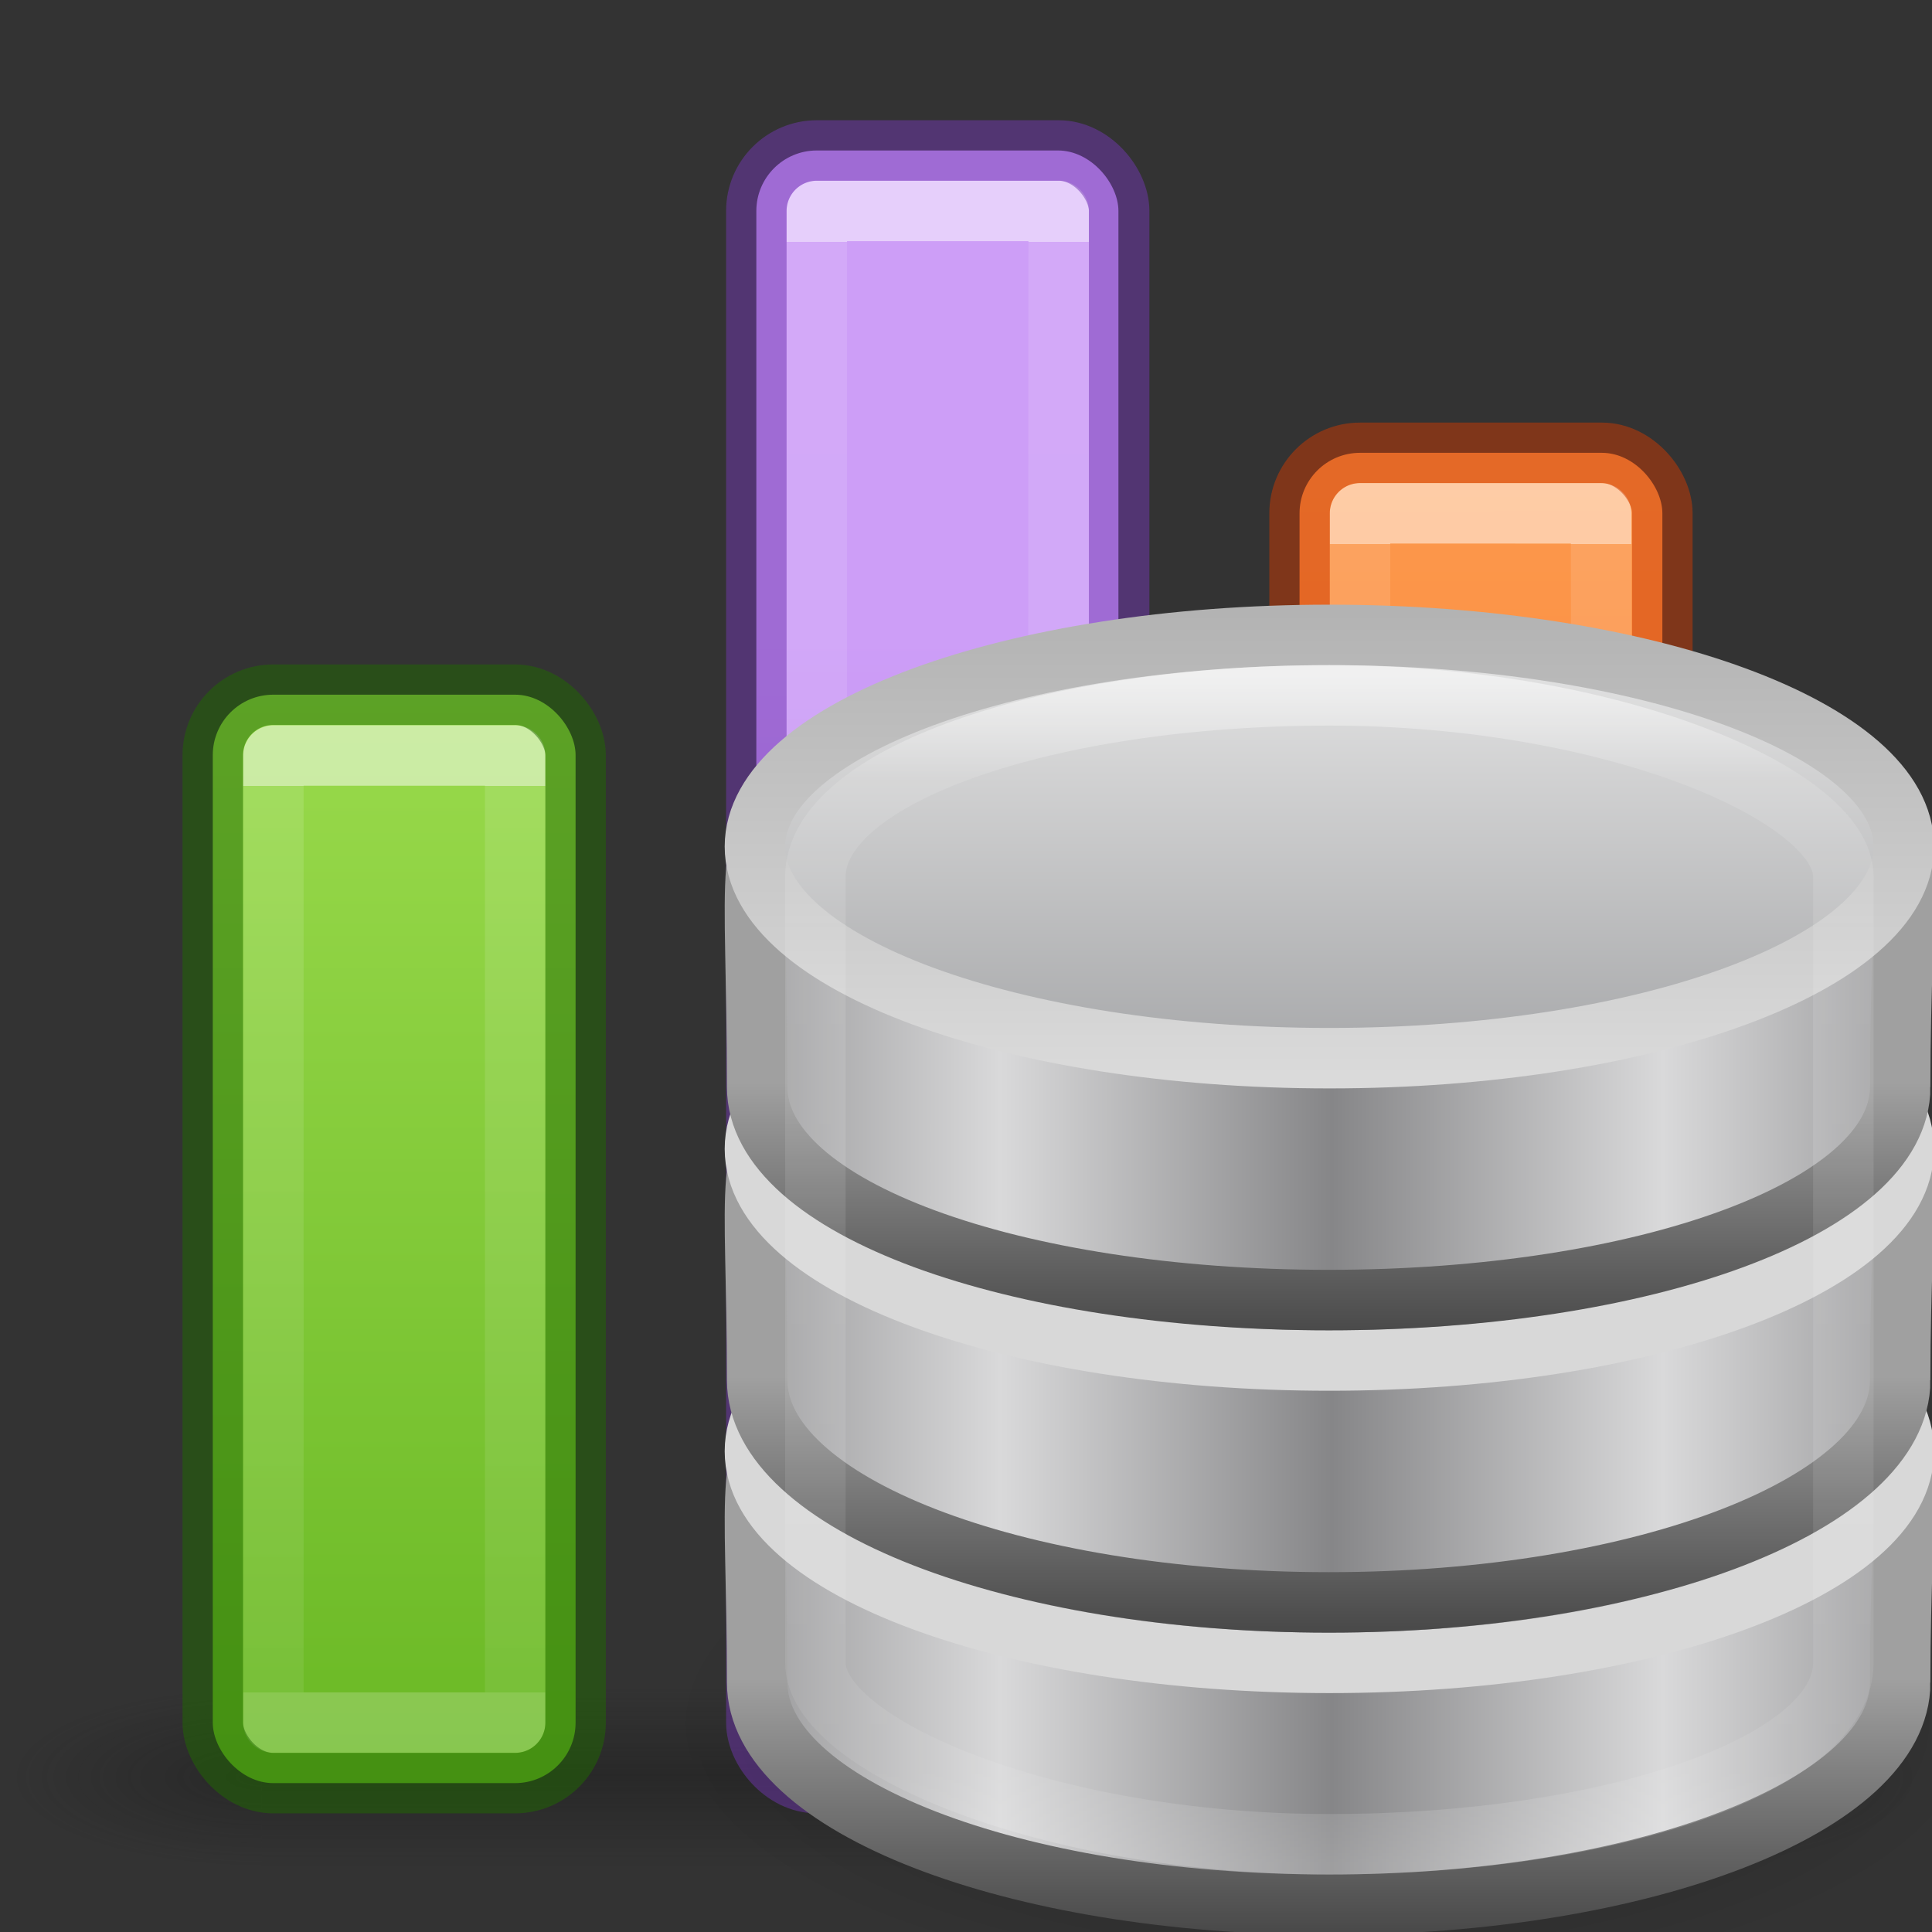 <svg height="32" viewBox="0 0 8.467 8.467" width="32" xmlns="http://www.w3.org/2000/svg" xmlns:xlink="http://www.w3.org/1999/xlink"><rect x="0" y="0" width="8.467" height="8.467" fill="#333333" stroke="none"/><linearGradient id="a"><stop offset="0" stop-color="#fff"/><stop offset="0" stop-color="#fff" stop-opacity=".235"/><stop offset="1" stop-color="#fff" stop-opacity=".157"/><stop offset="1" stop-color="#fff" stop-opacity=".392"/></linearGradient><radialGradient id="b" cx="23.335" cy="41.636" gradientTransform="matrix(.486 0 0 .199 .656 19.22)" gradientUnits="userSpaceOnUse" r="22.627"><stop offset="0"/><stop offset="1" stop-opacity="0"/></radialGradient><linearGradient id="c" gradientTransform="matrix(.377 0 0 .358 -27.15 31.67)" gradientUnits="userSpaceOnUse" spreadMethod="reflect" x1="103.95" x2="89.424" xlink:href="#d" y1="-7.666" y2="-7.666"/><linearGradient id="d"><stop offset="0" stop-color="#868688"/><stop offset="1" stop-color="#d9d9da"/></linearGradient><linearGradient id="e" gradientTransform="matrix(.822 0 0 .829 -65.45 8.077)" gradientUnits="userSpaceOnUse" x1="89.018" x2="89.018" xlink:href="#f" y1="22.537" y2="27.546"/><linearGradient id="f"><stop offset="0" stop-color="#a0a0a0"/><stop offset="1" stop-color="#4a4a4a"/></linearGradient><linearGradient id="g" gradientTransform="matrix(.377 0 0 .358 -27.15 26.67)" gradientUnits="userSpaceOnUse" spreadMethod="reflect" x1="103.95" x2="89.424" xlink:href="#d" y1="-7.666" y2="-7.666"/><linearGradient id="h" gradientTransform="matrix(.822 0 0 .829 -65.45 3.077)" gradientUnits="userSpaceOnUse" x1="89.018" x2="89.018" xlink:href="#f" y1="22.537" y2="27.546"/><linearGradient id="i" gradientTransform="matrix(.377 0 0 .353 -27.15 21.746)" gradientUnits="userSpaceOnUse" spreadMethod="reflect" x1="103.95" x2="89.424" xlink:href="#d" y1="-7.666" y2="-7.666"/><linearGradient id="j" gradientTransform="matrix(.822 0 0 .816 -65.45 -1.478)" gradientUnits="userSpaceOnUse" x1="89.018" x2="89.018" xlink:href="#f" y1="22.537" y2="27.546"/><linearGradient id="k" gradientTransform="matrix(.378 0 0 .341 -27.338 17.615)" gradientUnits="userSpaceOnUse" spreadMethod="reflect" x1="102.308" x2="102.308" y1="-2.393" y2="-24.582"><stop offset="0" stop-color="#a5a6a8"/><stop offset="1" stop-color="#e8e8e8"/></linearGradient><linearGradient id="l" gradientTransform="matrix(.378 0 0 .341 -27.338 17.615)" gradientUnits="userSpaceOnUse" x1="109.956" x2="109.956" y1="-24.911" y2="-2.376"><stop offset="0" stop-color="#b3b3b3"/><stop offset="1" stop-color="#dadada"/></linearGradient><linearGradient id="m" gradientTransform="matrix(.486 0 0 .5 .343 7.75)" gradientUnits="userSpaceOnUse" x1="21.381" x2="21.381" y1="5.052" y2="44.137"><stop offset="0" stop-color="#fff"/><stop offset=".081" stop-color="#fff" stop-opacity=".235"/><stop offset=".923" stop-color="#fff" stop-opacity=".157"/><stop offset="1" stop-color="#fff" stop-opacity=".392"/></linearGradient><linearGradient id="n" gradientTransform="matrix(1.383 0 0 1.414 -11.892 21.511)" gradientUnits="userSpaceOnUse" x1="21.611" x2="21.611" y1="-13.088" y2=".346"><stop offset="0" stop-color="#9bdb4d"/><stop offset="1" stop-color="#68b723"/></linearGradient><linearGradient id="o" gradientUnits="userSpaceOnUse" x1="12" x2="12.001" xlink:href="#a" y1="5" y2="20"/><linearGradient id="p" gradientUnits="userSpaceOnUse" x1="13.561" x2="13.608" y1="-5.013" y2="21.532"><stop offset="0" stop-color="#ffa154"/><stop offset="1" stop-color="#f37329"/></linearGradient><linearGradient id="q" gradientUnits="userSpaceOnUse" x1="11.488" x2="11.488" xlink:href="#a" y1="1" y2="20"/><linearGradient id="r" gradientUnits="userSpaceOnUse" x1="15.608" x2="15.608" y1="2.546" y2="21.532"><stop offset="0" stop-color="#cd9ef7"/><stop offset="1" stop-color="#a56de2"/></linearGradient><linearGradient id="s" gradientUnits="userSpaceOnUse" x1="13.012" x2="13.012" y1="-4" y2="20"><stop offset="0" stop-color="#fff"/><stop offset="0" stop-color="#fff" stop-opacity=".235"/><stop offset="1" stop-color="#fff" stop-opacity=".157"/><stop offset="1" stop-color="#fff" stop-opacity=".392"/></linearGradient><radialGradient id="t" cx="4.993" cy="43.5" gradientTransform="matrix(2.004 0 0 1.4 27.988 -17.4)" gradientUnits="userSpaceOnUse" r="2.5" xlink:href="#u"/><linearGradient id="u"><stop offset="0" stop-color="#181818"/><stop offset="1" stop-color="#181818" stop-opacity="0"/></linearGradient><radialGradient id="v" cx="4.993" cy="43.5" gradientTransform="matrix(2.004 0 0 1.4 -20.012 -104.4)" gradientUnits="userSpaceOnUse" r="2.5" xlink:href="#u"/><linearGradient id="w" gradientUnits="userSpaceOnUse" x1="25.058" x2="25.058" y1="47.028" y2="39.999"><stop offset="0" stop-color="#181818" stop-opacity="0"/><stop offset=".5" stop-color="#181818"/><stop offset="1" stop-color="#181818" stop-opacity="0"/></linearGradient><g opacity=".4" transform="matrix(.22 0 0 .113 -1.053 2.873)"><path d="m38 40h5v7h-5z" fill="url(#t)"/><path d="m-10-47h5v7h-5z" fill="url(#v)" transform="scale(-1)"/><path d="m10 40h28v7h-28z" fill="url(#w)"/></g><g transform="matrix(.265 0 0 .265 -1.326 2.117)"><rect fill="url(#r)" height="27" rx="1" width="5.988" x="17.512" y="-5.5"/><g fill="none" stroke-linecap="round" stroke-linejoin="round"><path d="m18.512-4.5h4l-.011 24.999-3.989.001z" opacity=".5" stroke="url(#s)"/><rect height="27" opacity=".5" rx="1" stroke="#7239b3" width="6" x="17.512" y="-5.5"/></g></g><g transform="matrix(.265 0 0 .265 1.591 2.117)"><rect fill="url(#p)" height="22" rx="1" width="6" x="15.488" y="-.5"/><g fill="none" stroke-linecap="round" stroke-linejoin="round"><path d="m16.488.5 3.987.001.013 19.999-4-.061z" opacity=".5" stroke="url(#q)"/><rect height="22" opacity=".5" rx="1" stroke="#cc3b02" width="6" x="15.488" y="-.5"/></g></g><g transform="matrix(.265 0 0 .265 -3.175 2.117)"><rect fill="url(#n)" height="18" rx="1" width="6" x="15.5" y="3.5"/><g fill="none" stroke-linecap="round" stroke-linejoin="round"><path d="m16.502 4.506h3.999v15.993h-3.999z" opacity=".5" stroke="url(#o)"/><rect height="18" opacity=".5" rx="1" stroke="#206b00" width="6" x="15.5" y="3.5"/></g></g><g transform="matrix(.265 0 0 .265 2.646 .265)"><path d="m23 27.5c0 2.485-4.924 4.5-11 4.5s-11-2.015-11-4.5 4.924-4.5 11-4.5 11 2.015 11 4.5z" fill="url(#b)" fill-rule="evenodd" opacity=".3"/><path d="m21.44 26.825c0 2.03-4.233 3.675-9.45 3.675-5.218 0-9.453-1.646-9.453-3.675 0-6.488-1.155-3.598 9.452-3.674 10.85-.078 9.45-2.848 9.45 3.675z" fill="url(#c)" stroke="url(#e)"/><path d="m21.5 23c0 1.933-4.253 3.5-9.5 3.5s-9.5-1.567-9.5-3.5 4.253-3.5 9.5-3.5 9.5 1.567 9.5 3.5z" fill="none" stroke="#d8d8d8"/><path d="m21.44 21.825c0 2.03-4.233 3.675-9.45 3.675-5.218 0-9.453-1.646-9.453-3.675 0-6.488-1.155-3.598 9.452-3.674 10.85-.078 9.45-2.848 9.45 3.675z" fill="url(#g)" stroke="url(#h)"/><path d="m21.5 18c0 1.933-4.253 3.5-9.5 3.5s-9.5-1.567-9.5-3.5 4.253-3.5 9.5-3.5 9.5 1.567 9.5 3.5z" fill="none" stroke="#d8d8d8"/><path d="m21.44 16.977c0 1.997-4.233 3.523-9.45 3.523-5.218 0-9.453-1.526-9.453-3.523 0-7.19-1.155-3.542 9.452-3.617 10.85-.078 9.45-3.11 9.45 3.617z" fill="url(#i)" stroke="url(#j)"/><path d="m21.5 13c0 1.933-4.253 3.5-9.5 3.5s-9.5-1.567-9.5-3.5 4.253-3.5 9.5-3.5 9.5 1.567 9.5 3.5z" fill="url(#k)" stroke="url(#l)"/><rect fill="none" height="19" opacity=".5" rx="17.5" ry="3" stroke="url(#m)" width="17" x="3.5" y="10.5"/></g></svg>